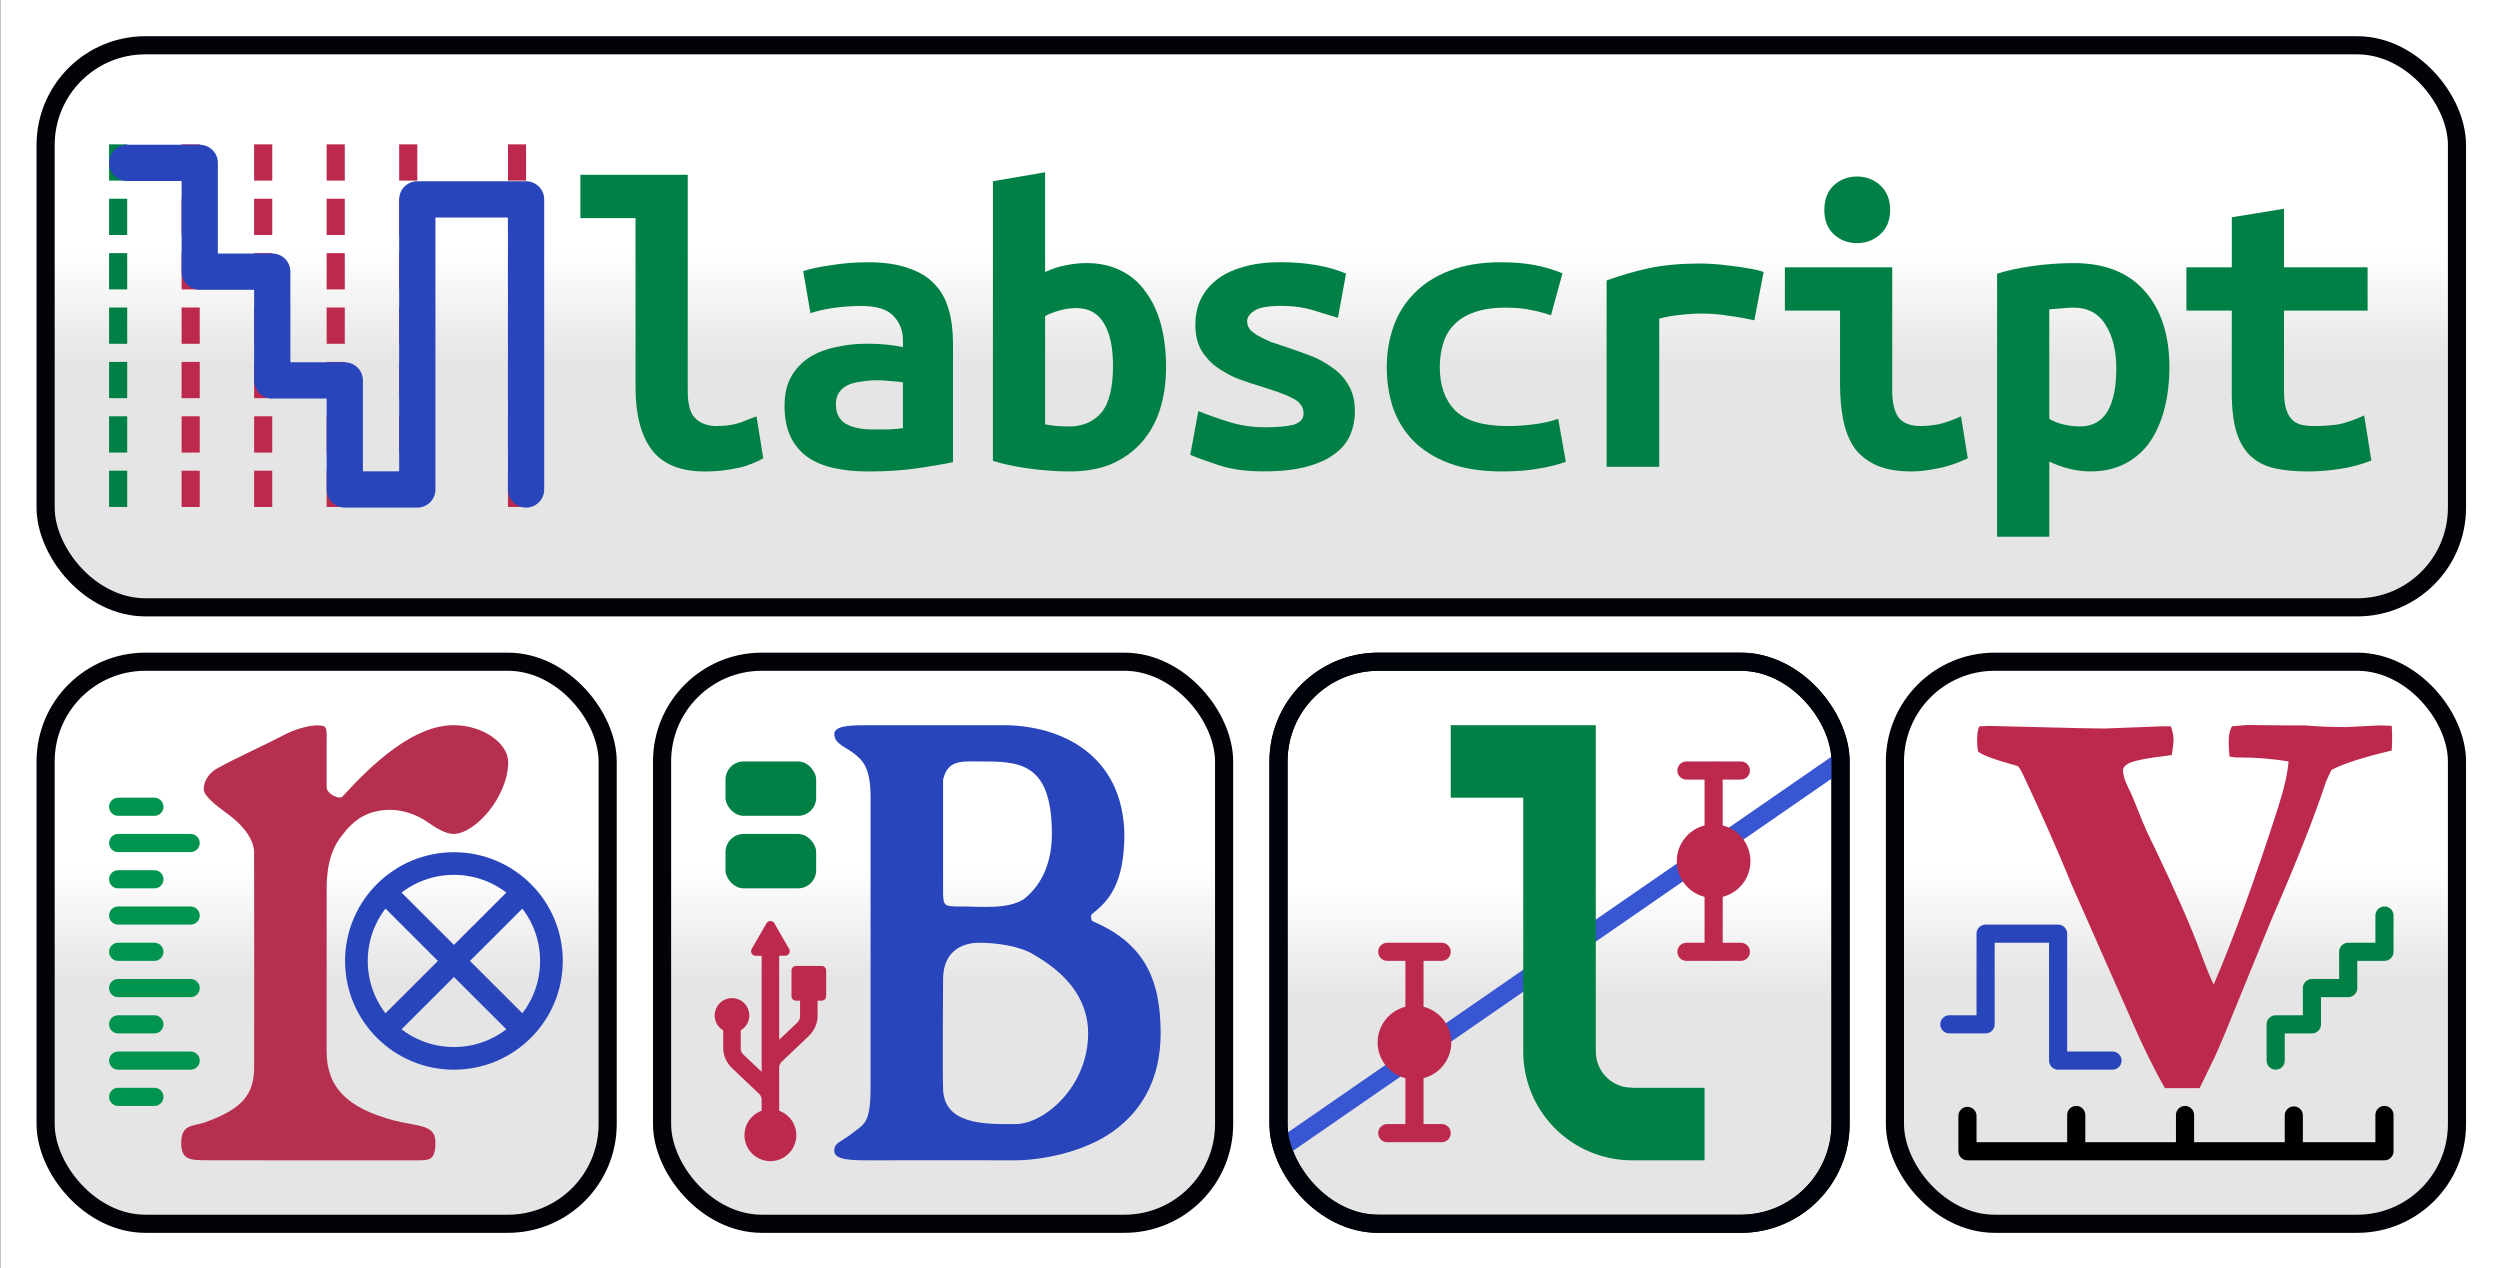 <?xml version="1.0" encoding="UTF-8" standalone="no"?>
<svg
   xmlns:dc="http://purl.org/dc/elements/1.1/"
   xmlns:cc="http://creativecommons.org/ns#"
   xmlns:rdf="http://www.w3.org/1999/02/22-rdf-syntax-ns#"
   xmlns:svg="http://www.w3.org/2000/svg"
   xmlns="http://www.w3.org/2000/svg"
   xmlns:xlink="http://www.w3.org/1999/xlink"
   id="svg1010"
   version="1.1"
   viewBox="0 0 36.513 18.521"
   height="18.521mm"
   width="36.513mm">
  <rect x="0" y="0" width="36.513" height="18.521" fill="#333333" stroke="none"/>
  <defs
     id="defs1004">
    <clipPath
       clipPathUnits="userSpaceOnUse"
       id="clipath_lpe_path-effect1755">
      <circle
         style="font-variation-settings:normal;display:none;opacity:0.494;vector-effect:none;fill:#0b0094;fill-opacity:1;stroke:none;stroke-width:0.8;stroke-linecap:butt;stroke-linejoin:miter;stroke-miterlimit:4;stroke-dasharray:none;stroke-dashoffset:0;stroke-opacity:1;marker:none;stop-color:#000000;stop-opacity:1"
         id="circle1757"
         cx="96"
         cy="17.6"
         r="1.6" />
      <path
         id="lpe_path-effect1755"
         style="font-variation-settings:normal;opacity:0.494;vector-effect:none;fill:#0b0094;fill-opacity:1;stroke:none;stroke-width:0.8;stroke-linecap:butt;stroke-linejoin:miter;stroke-miterlimit:4;stroke-dasharray:none;stroke-dashoffset:0;stroke-opacity:1;marker:none;stop-color:#000000;stop-opacity:1"
         class="powerclip"
         d="M 86.2,12.6 H 101 V 27.4 H 86.2 Z m 11.4,5 A 1.6,1.6 0 0 0 96,16 1.6,1.6 0 0 0 94.4,17.6 1.6,1.6 0 0 0 96,19.2 1.6,1.6 0 0 0 97.6,17.6" />
    </clipPath>
    <clipPath
       clipPathUnits="userSpaceOnUse"
       id="clipath_lpe_path-effect2646">
      <circle
         style="font-variation-settings:normal;display:none;opacity:0.494;vector-effect:none;fill:#0b0094;fill-opacity:1;stroke:none;stroke-width:0.8;stroke-linecap:butt;stroke-linejoin:miter;stroke-miterlimit:4;stroke-dasharray:none;stroke-dashoffset:0;stroke-opacity:1;marker:none;stop-color:#000000;stop-opacity:1"
         id="circle2648"
         cx="96"
         cy="17.6"
         r="1.6" />
      <path
         id="lpe_path-effect2646"
         style="font-variation-settings:normal;opacity:0.494;vector-effect:none;fill:#0b0094;fill-opacity:1;stroke:none;stroke-width:0.8;stroke-linecap:butt;stroke-linejoin:miter;stroke-miterlimit:4;stroke-dasharray:none;stroke-dashoffset:0;stroke-opacity:1;marker:none;stop-color:#000000;stop-opacity:1"
         class="powerclip"
         d="M 86.2,12.6 H 101 V 27.4 H 86.2 Z m 11.4,5 A 1.6,1.6 0 0 0 96,16 1.6,1.6 0 0 0 94.4,17.6 1.6,1.6 0 0 0 96,19.2 1.6,1.6 0 0 0 97.6,17.6" />
    </clipPath>
    <clipPath
       clipPathUnits="userSpaceOnUse"
       id="clipPath2749">
      <circle
         style="font-variation-settings:normal;display:none;opacity:0.494;vector-effect:none;fill:#0b0094;fill-opacity:1;stroke:none;stroke-width:0.8;stroke-linecap:butt;stroke-linejoin:miter;stroke-miterlimit:4;stroke-dasharray:none;stroke-dashoffset:0;stroke-opacity:1;marker:none;stop-color:#000000;stop-opacity:1"
         id="circle2751"
         cx="96"
         cy="17.6"
         r="1.6" />
      <path
         id="lpe_path-effect2753"
         style="font-variation-settings:normal;opacity:0.494;vector-effect:none;fill:#0b0094;fill-opacity:1;stroke:none;stroke-width:0.8;stroke-linecap:butt;stroke-linejoin:miter;stroke-miterlimit:4;stroke-dasharray:none;stroke-dashoffset:0;stroke-opacity:1;marker:none;stop-color:#000000;stop-opacity:1"
         class="powerclip"
         d="M 86.2,12.6 H 101 V 27.4 H 86.2 Z m 11.4,5 A 1.6,1.6 0 0 0 96,16 1.6,1.6 0 0 0 94.4,17.6 1.6,1.6 0 0 0 96,19.2 1.6,1.6 0 0 0 97.6,17.6" />
    </clipPath>
    <clipPath
       clipPathUnits="userSpaceOnUse"
       id="clipath_lpe_path-effect3284">
      <circle
         style="font-variation-settings:normal;display:none;opacity:0.494;vector-effect:none;fill:#0b0094;fill-opacity:1;stroke:none;stroke-width:0.8;stroke-linecap:butt;stroke-linejoin:miter;stroke-miterlimit:4;stroke-dasharray:none;stroke-dashoffset:0;stroke-opacity:1;marker:none;stop-color:#000000;stop-opacity:1"
         id="circle3286"
         cx="96"
         cy="17.6"
         r="1.6" />
      <path
         id="lpe_path-effect3284"
         style="font-variation-settings:normal;opacity:0.494;vector-effect:none;fill:#0b0094;fill-opacity:1;stroke:none;stroke-width:0.8;stroke-linecap:butt;stroke-linejoin:miter;stroke-miterlimit:4;stroke-dasharray:none;stroke-dashoffset:0;stroke-opacity:1;marker:none;stop-color:#000000;stop-opacity:1"
         class="powerclip"
         d="M 86.2,12.6 H 101 V 27.4 H 86.2 Z m 11.4,5 A 1.6,1.6 0 0 0 96,16 1.6,1.6 0 0 0 94.4,17.6 1.6,1.6 0 0 0 96,19.2 1.6,1.6 0 0 0 97.6,17.6" />
    </clipPath>
    <clipPath
       clipPathUnits="userSpaceOnUse"
       id="clipath_lpe_path-effect3644">
      <circle
         style="font-variation-settings:normal;display:none;opacity:0.494;vector-effect:none;fill:#0b0094;fill-opacity:1;stroke:none;stroke-width:0.8;stroke-linecap:butt;stroke-linejoin:miter;stroke-miterlimit:4;stroke-dasharray:none;stroke-dashoffset:0;stroke-opacity:1;marker:none;stop-color:#000000;stop-opacity:1"
         id="circle3646"
         cx="96"
         cy="17.6"
         r="1.6" />
      <path
         id="lpe_path-effect3644"
         style="font-variation-settings:normal;opacity:0.494;vector-effect:none;fill:#0b0094;fill-opacity:1;stroke:none;stroke-width:0.8;stroke-linecap:butt;stroke-linejoin:miter;stroke-miterlimit:4;stroke-dasharray:none;stroke-dashoffset:0;stroke-opacity:1;marker:none;stop-color:#000000;stop-opacity:1"
         class="powerclip"
         d="M 86.2,12.6 H 101 V 27.4 H 86.2 Z m 11.4,5 A 1.6,1.6 0 0 0 96,16 1.6,1.6 0 0 0 94.4,17.6 1.6,1.6 0 0 0 96,19.2 1.6,1.6 0 0 0 97.6,17.6" />
    </clipPath>
    <linearGradient
       y2="15.2"
       x2="84.8"
       y1="10.4"
       x1="84.8"
       gradientTransform="matrix(1.033,0,0,1.033,-3.147,26.773)"
       gradientUnits="userSpaceOnUse"
       id="linearGradient3927"
       xlink:href="#linearGradient3601" />
    <linearGradient
       id="linearGradient3601">
      <stop
         style="stop-color:#ffffff;stop-opacity:1"
         offset="0"
         id="stop3597" />
      <stop
         style="stop-color:#e5e5e5;stop-opacity:1"
         offset="1"
         id="stop3599" />
    </linearGradient>
    <clipPath
       clipPathUnits="userSpaceOnUse"
       id="clipath_lpe_path-effect3920">
      <circle
         d="M 97.6,17.6 A 1.6,1.6 0 0 1 96,19.2 1.6,1.6 0 0 1 94.4,17.6 1.6,1.6 0 0 1 96,16 a 1.6,1.6 0 0 1 1.6,1.6"
         style="font-variation-settings:normal;display:none;opacity:0.494;vector-effect:none;fill:#0b0094;fill-opacity:1;stroke:none;stroke-width:0.8;stroke-linecap:butt;stroke-linejoin:miter;stroke-miterlimit:4;stroke-dasharray:none;stroke-dashoffset:0;stroke-opacity:1;marker:none;stop-color:#000000;stop-opacity:1"
         id="circle3922"
         cx="96"
         cy="17.6"
         r="1.6" />
      <path
         id="lpe_path-effect3920"
         style="font-variation-settings:normal;opacity:0.494;vector-effect:none;fill:#0b0094;fill-opacity:1;stroke:none;stroke-width:0.8;stroke-linecap:butt;stroke-linejoin:miter;stroke-miterlimit:4;stroke-dasharray:none;stroke-dashoffset:0;stroke-opacity:1;marker:none;stop-color:#000000;stop-opacity:1"
         class="powerclip"
         d="M 86.2,12.6 H 101 V 27.4 H 86.2 Z m 11.4,5 A 1.6,1.6 0 0 0 96,16 1.6,1.6 0 0 0 94.4,17.6 1.6,1.6 0 0 0 96,19.2 1.6,1.6 0 0 0 97.6,17.6" />
    </clipPath>
    <linearGradient
       y2="14.4"
       x2="84.8"
       y1="9.6"
       x1="84.8"
       gradientTransform="matrix(1.033,0,0,1.033,-1.333,-0.427)"
       gradientUnits="userSpaceOnUse"
       id="linearGradient3929"
       xlink:href="#linearGradient3601" />
    <linearGradient
       y2="14.4"
       x2="84.8"
       y1="9.6"
       x1="84.8"
       gradientTransform="matrix(1.033,0,0,1.033,-4.053,-0.427)"
       gradientUnits="userSpaceOnUse"
       id="linearGradient3931"
       xlink:href="#linearGradient3601" />
    <linearGradient
       y2="14.4"
       x2="84.8"
       y1="9.6"
       x1="84.8"
       gradientTransform="matrix(1.033,0,0,1.033,-2.24,-0.427)"
       gradientUnits="userSpaceOnUse"
       id="linearGradient3933"
       xlink:href="#linearGradient3601" />
    <linearGradient
       y2="14.4"
       x2="84.8"
       y1="9.6"
       x1="84.8"
       gradientTransform="matrix(4.433,0,0,1.033,25.653,1.173)"
       gradientUnits="userSpaceOnUse"
       id="linearGradient3935"
       xlink:href="#linearGradient3601" />
  </defs>
  <g
     transform="translate(-97.36,-33.604)"
     id="layer1">
    <g
       transform="matrix(0.331,0,0,0.331,91.683,33.468)"
       id="g1911">
      <rect
         ry="0"
         rx="0"
         y="0.409"
         x="17.164"
         height="56"
         width="110.4"
         id="rect2029-8-4"
         style="fill:#ffffff;fill-opacity:1;stroke-width:11.812;stop-color:#000000" />
      <g
         transform="translate(31.564,-129.191)"
         id="g3361-1-6">
        <g
           transform="translate(-40,131.2)"
           id="g814-4-2-9">
          <rect
             rx="4.4"
             ry="4.4"
             y="27.6"
             x="82"
             height="24.8"
             width="24.8"
             id="rect935-3-7-0-8-8-8"
             style="fill:url(#linearGradient3927);fill-opacity:1;stroke:#020308;stroke-width:0.8;stroke-linecap:round;stroke-linejoin:round;stroke-miterlimit:4;stroke-dasharray:none;stroke-opacity:1;stop-color:#000000" />
          <path
             style="fill:none;fill-opacity:1;stroke:#3956d2;stroke-width:0.8;stroke-linecap:round;stroke-linejoin:miter;stroke-miterlimit:4;stroke-dasharray:none;stroke-opacity:1"
             id="path12507-9-1-9-7"
             d="M 82.481,48.808 106.8,32" />
          <rect
             style="fill:none;fill-opacity:1;stroke:#00020a;stroke-width:0.8;stroke-linecap:round;stroke-linejoin:round;stroke-miterlimit:4;stroke-dasharray:none;stroke-opacity:1;stop-color:#000000"
             id="rect935-3-7-0-1-03-3-2"
             width="24.8"
             height="24.8"
             x="82"
             y="27.6"
             ry="4.4"
             rx="4.4" />
          <g
             style="fill:#008044;fill-opacity:1"
             transform="translate(1.6,27.2)"
             id="g2837-0-6-8">
            <path
               style="color:#000000;font-style:normal;font-variant:normal;font-weight:bold;font-stretch:normal;font-size:40px;line-height:125%;font-family:'Bitstream Vera Sans Mono';-inkscape-font-specification:'Bitstream Vera Sans Mono Bold';letter-spacing:0px;word-spacing:0px;display:inline;overflow:visible;visibility:visible;fill:#008044;fill-opacity:1;fill-rule:nonzero;stroke:none;stroke-width:11.812;marker:none;enable-background:accumulate"
               id="path3378-1-44-8-2"
               d="M 91.2,17.6 V 6.4 H 88 V 3.2 h 6.4 V 18.4 H 92" />
            <path
               d="M 96,22.4 A 4.8,4.8 0 0 1 92.606,20.994 4.8,4.8 0 0 1 91.2,17.6 H 96 Z"
               style="font-variation-settings:normal;opacity:1;vector-effect:none;fill:#008044;fill-opacity:1;stroke:none;stroke-width:11.812;stroke-linecap:butt;stroke-linejoin:miter;stroke-miterlimit:4;stroke-dasharray:none;stroke-dashoffset:0;stroke-opacity:1;marker:none;stop-color:#000000;stop-opacity:1"
               id="path2721-44-0-9"
               clip-path="url(#clipath_lpe_path-effect3920)" />
            <path
               id="rect2737-7-2-9"
               style="font-variation-settings:normal;opacity:1;vector-effect:none;fill:#008044;fill-opacity:1;stroke:none;stroke-width:11.812;stroke-linecap:butt;stroke-linejoin:miter;stroke-miterlimit:4;stroke-dasharray:none;stroke-dashoffset:0;stroke-opacity:1;marker:none;stop-color:#000000;stop-opacity:1"
               d="m 95.2,19.2 4,1e-6 V 22.4 H 96 l -0.8,-0.8 z" />
          </g>
          <path
             style="fill:#d0506d;fill-opacity:1;stroke:#bc294c;stroke-width:0.8;stroke-linecap:round;stroke-linejoin:round;stroke-miterlimit:4;stroke-dasharray:none;stroke-opacity:1"
             id="path12404-0-1-0-8-6-1-6"
             d="m 101.2,32.417 v 7.965" />
          <path
             style="fill:#d0506d;fill-opacity:1;stroke:#bc294c;stroke-width:0.8;stroke-linecap:round;stroke-linejoin:round;stroke-miterlimit:4;stroke-dasharray:none;stroke-opacity:1"
             id="path12404-4-0-0-8-60-3-0-0"
             d="M 102.4,32.4 H 100" />
          <path
             style="fill:#bc294c;fill-opacity:1;stroke:none;stroke-width:3.927"
             id="path12370-5-6-2-9-4-1-5-2"
             d="m 102.824,36.4 a 1.624,1.624 0 1 1 -3.249,0 1.624,1.624 0 1 1 3.249,0 z" />
          <path
             d="M 102.4,40.4 H 100"
             id="path12404-4-0-0-8-3-8-75-1-7"
             style="fill:#d0506d;fill-opacity:1;stroke:#bc294c;stroke-width:0.8;stroke-linecap:round;stroke-linejoin:round;stroke-miterlimit:4;stroke-dasharray:none;stroke-opacity:1" />
          <path
             d="m 88,40.417 v 7.965"
             id="path12404-0-1-0-8-8-9-1-6"
             style="fill:#d0506d;fill-opacity:1;stroke:#bc294c;stroke-width:0.8;stroke-linecap:round;stroke-linejoin:round;stroke-miterlimit:4;stroke-dasharray:none;stroke-opacity:1" />
          <path
             d="M 89.2,40.4 H 86.8"
             id="path12404-4-0-0-8-60-8-6-0-1"
             style="fill:#d0506d;fill-opacity:1;stroke:#bc294c;stroke-width:0.8;stroke-linecap:round;stroke-linejoin:round;stroke-miterlimit:4;stroke-dasharray:none;stroke-opacity:1" />
          <path
             d="m 89.624,44.4 a 1.624,1.624 0 1 1 -3.249,0 1.624,1.624 0 1 1 3.249,0 z"
             id="path12370-5-6-2-9-4-9-2-8-3"
             style="fill:#bc294c;fill-opacity:1;stroke:none;stroke-width:3.927" />
          <path
             style="fill:#d0506d;fill-opacity:1;stroke:#bc294c;stroke-width:0.8;stroke-linecap:round;stroke-linejoin:round;stroke-miterlimit:4;stroke-dasharray:none;stroke-opacity:1"
             id="path12404-4-0-0-8-3-8-7-1-5-2"
             d="M 89.2,48.4 H 86.8" />
        </g>
        <g
           id="g4245-7-0-1"
           transform="translate(-40,158.4)">
          <rect
             rx="4.4"
             ry="4.4"
             y="0.4"
             x="27.6"
             height="24.8"
             width="24.8"
             id="rect935-3-8-6-5"
             style="font-variation-settings:normal;opacity:1;vector-effect:none;fill:url(#linearGradient3929);fill-opacity:1;stroke:#020308;stroke-width:0.8;stroke-linecap:round;stroke-linejoin:round;stroke-miterlimit:4;stroke-dasharray:none;stroke-dashoffset:0;stroke-opacity:1;stop-color:#000000;stop-opacity:1" />
          <path
             d="m 34.576,6.034 c 0,0.27 0.496,0.676 0.992,1.037 C 36.65,7.837 36.8,8.53 36.8,8.8 c 0,2.389 0.009,7.47 0,9.6 -0.045,1.037 -0.42,1.698 -2.178,2.329 -0.541,0.18 -1.056,0.071 -1.037,0.947 0.015,0.725 0.406,0.721 1.217,0.721 1.262,0 2.02,0.004 3.598,0.004 1.307,0 4.202,2.9e-5 5.6,2.9e-5 0.541,0 0.8,0 0.8,-0.8 0,-0.8 -0.801,-0.691 -1.838,-0.962 C 40.933,20.098 40,19.2 40,17.6 v -7.2 c 0,-1.6 0.573,-2.202 0.753,-2.428 0.586,-0.766 1.262,-1.037 2.074,-1.037 0.586,0 1.262,0.27 1.623,0.541 C 44.901,7.792 45.284,8 45.6,8 46.525,8 48,6.4 48.012,4.817 48,4 46.907,3.2 45.6,3.2 43.842,3.2 42.022,4.891 40.714,6.333 40.579,6.514 40,6.237 40,5.933 V 4 c 0,-0.381 0.035,-0.699 -0.124,-0.753 -0.342,-0.116 -1.016,0.038 -1.603,0.308 -0.947,0.496 -2.344,1.127 -3.066,1.533 -0.361,0.18 -0.631,0.541 -0.631,0.947"
             style="color:#000000;font-style:normal;font-variant:normal;font-weight:normal;font-stretch:normal;font-size:20px;line-height:125%;font-family:'Garamond Premier Pro';-inkscape-font-specification:'Garamond Premier Pro';font-variation-settings:normal;text-indent:0;text-align:start;text-decoration:none;text-decoration-line:none;letter-spacing:0px;word-spacing:0px;text-transform:none;writing-mode:lr-tb;direction:ltr;baseline-shift:baseline;text-anchor:start;visibility:visible;vector-effect:none;fill:#b62f4f;fill-opacity:1;fill-rule:nonzero;stroke:none;stroke-width:2.704;stroke-linecap:butt;stroke-linejoin:miter;stroke-miterlimit:4;stroke-dasharray:none;stroke-dashoffset:0;stroke-opacity:1;marker:none;stop-color:#000000"
             id="path3053-9-5-4-9" />
          <g
             transform="matrix(1.038,0,0,1.037,-2.058,-1.818)"
             style="stroke:#2945bb;stroke-width:0.964;stroke-miterlimit:4;stroke-dasharray:none;stroke-opacity:1"
             id="g2471-7-6-9">
            <ellipse
               ry="4.145"
               rx="4.145"
               cy="14.871"
               cx="45.929"
               id="path3988-4-4-2-1"
               style="color:#000000;display:inline;overflow:visible;visibility:visible;fill:none;stroke:#2945bb;stroke-width:0.964;stroke-linecap:butt;stroke-linejoin:round;stroke-miterlimit:4;stroke-dasharray:none;stroke-dashoffset:0;stroke-opacity:1;marker:none;enable-background:accumulate" />
            <path
               id="path4015-6-1-5-4"
               d="M 43.2,12.141 48.659,17.6"
               style="fill:none;stroke:#2945bb;stroke-width:0.964;stroke-linecap:butt;stroke-linejoin:miter;stroke-miterlimit:4;stroke-dasharray:none;stroke-opacity:1" />
            <path
               id="path4017-9-8-8-9"
               d="M 48.659,12.141 43.2,17.6"
               style="fill:none;stroke:#2945bb;stroke-width:0.964;stroke-linecap:butt;stroke-linejoin:miter;stroke-miterlimit:4;stroke-dasharray:none;stroke-opacity:1" />
          </g>
          <path
             d="m 30.8,6.8 h 1.6"
             id="path4307-6-5-6-3-5-6-1"
             style="fill:#008044;fill-opacity:1;stroke:#00944f;stroke-width:0.8;stroke-linecap:round;stroke-linejoin:miter;stroke-miterlimit:4;stroke-dasharray:none;stroke-opacity:1" />
          <path
             style="fill:#008044;fill-opacity:1;stroke:#00944f;stroke-width:0.8;stroke-linecap:round;stroke-linejoin:miter;stroke-miterlimit:4;stroke-dasharray:none;stroke-opacity:1"
             id="path4307-6-5-6-3-8-9-2-0"
             d="M 30.8,8.4 H 34" />
          <path
             style="fill:#008044;fill-opacity:1;stroke:#00944f;stroke-width:0.8;stroke-linecap:round;stroke-linejoin:miter;stroke-miterlimit:4;stroke-dasharray:none;stroke-opacity:1"
             id="path4307-6-5-6-3-1-7-8-7"
             d="m 30.8,10 h 1.6" />
          <path
             d="M 30.8,11.6 H 34"
             id="path4307-6-5-6-3-8-2-5-4-5"
             style="fill:#008044;fill-opacity:1;stroke:#00944f;stroke-width:0.8;stroke-linecap:round;stroke-linejoin:miter;stroke-miterlimit:4;stroke-dasharray:none;stroke-opacity:1" />
          <path
             style="fill:#008044;fill-opacity:1;stroke:#00944f;stroke-width:0.8;stroke-linecap:round;stroke-linejoin:miter;stroke-miterlimit:4;stroke-dasharray:none;stroke-opacity:1"
             id="path4307-6-5-6-3-89-3-7-8"
             d="m 30.8,13.2 h 1.6" />
          <path
             d="M 30.8,14.8 H 34"
             id="path4307-6-5-6-3-8-3-8-2-7"
             style="fill:#008044;fill-opacity:1;stroke:#00944f;stroke-width:0.8;stroke-linecap:round;stroke-linejoin:miter;stroke-miterlimit:4;stroke-dasharray:none;stroke-opacity:1" />
          <path
             style="fill:#008044;fill-opacity:1;stroke:#00944f;stroke-width:0.8;stroke-linecap:round;stroke-linejoin:miter;stroke-miterlimit:4;stroke-dasharray:none;stroke-opacity:1"
             id="path4307-6-5-6-3-6-8-4-0"
             d="m 30.8,16.4 h 1.6" />
          <path
             d="M 30.8,18 H 34"
             id="path4307-6-5-6-3-8-8-3-0-4"
             style="fill:#008044;fill-opacity:1;stroke:#00944f;stroke-width:0.8;stroke-linecap:round;stroke-linejoin:miter;stroke-miterlimit:4;stroke-dasharray:none;stroke-opacity:1" />
          <path
             d="m 30.8,19.6 h 1.6"
             id="path4307-6-5-6-3-6-0-1-6-8"
             style="fill:#008044;fill-opacity:1;stroke:#00944f;stroke-width:0.8;stroke-linecap:round;stroke-linejoin:miter;stroke-miterlimit:4;stroke-dasharray:none;stroke-opacity:1" />
        </g>
        <g
           id="g4281-8-2-0"
           transform="translate(-40,158.4)">
          <rect
             rx="4.4"
             ry="4.4"
             y="0.4"
             x="109.2"
             height="24.8"
             width="24.8"
             id="rect935-3-7-5-96-9-4"
             style="font-variation-settings:normal;opacity:1;vector-effect:none;fill:url(#linearGradient3931);fill-opacity:1;stroke:#020308;stroke-width:0.8;stroke-linecap:round;stroke-linejoin:round;stroke-miterlimit:4;stroke-dasharray:none;stroke-dashoffset:0;stroke-opacity:1;stop-color:#000000;stop-opacity:1" />
          <path
             id="path3869-8-4-9-2"
             d="m 111.6,16.4 h 1.6 v -4 h 3.2 V 18 h 2.4"
             style="color:#000000;display:inline;overflow:visible;visibility:visible;fill:none;stroke:#2945bb;stroke-width:0.8;stroke-linecap:round;stroke-linejoin:round;stroke-miterlimit:4;stroke-dasharray:none;stroke-dashoffset:0;stroke-opacity:1;marker:none;enable-background:accumulate" />
          <path
             id="path3789-6-33-0-9"
             d="M 112.4,20.441 V 22 h 18.4 v -1.6"
             style="fill:none;stroke:#000000;stroke-width:0.8;stroke-linecap:round;stroke-linejoin:round;stroke-miterlimit:4;stroke-dasharray:none;stroke-opacity:1" />
          <path
             id="path3791-2-3-8-6"
             d="M 117.2,21.987 V 20.4"
             style="color:#000000;display:inline;overflow:visible;visibility:visible;fill:none;stroke:#000000;stroke-width:0.8;stroke-linecap:round;stroke-linejoin:round;stroke-miterlimit:4;stroke-dasharray:none;stroke-dashoffset:0;stroke-opacity:1;marker:none;enable-background:accumulate" />
          <path
             id="path3793-8-8-1-1"
             d="m 122,20.4 v 1.559"
             style="color:#000000;display:inline;overflow:visible;visibility:visible;fill:none;stroke:#000000;stroke-width:0.8;stroke-linecap:round;stroke-linejoin:round;stroke-miterlimit:4;stroke-dasharray:none;stroke-dashoffset:0;stroke-opacity:1;marker:none;enable-background:accumulate" />
          <path
             style="color:#000000;display:inline;overflow:visible;visibility:visible;fill:none;stroke:#000000;stroke-width:0.8;stroke-linecap:round;stroke-linejoin:round;stroke-miterlimit:4;stroke-dasharray:none;stroke-dashoffset:0;stroke-opacity:1;marker:none;enable-background:accumulate"
             d="m 126.8,20.421 v 1.559"
             id="path3793-8-0-6-3-0" />
          <path
             style="fill:none;stroke:#008044;stroke-width:0.8;stroke-linecap:round;stroke-linejoin:round;stroke-miterlimit:4;stroke-dasharray:none;stroke-opacity:1"
             d="m 126,18 v -1.6 h 1.6 v -1.6 h 1.6 v -1.6 h 1.6 v -1.6"
             id="path3867-9-6-0-1-4" />
          <g
             id="flowRoot3027-1-4-4-1-2"
             style="color:#000000;font-style:normal;font-variant:normal;font-weight:normal;font-stretch:normal;font-size:20px;line-height:125%;font-family:'Garamond Premier Pro';-inkscape-font-specification:'Garamond Premier Pro';text-indent:0;text-align:start;text-decoration:none;text-decoration-line:none;letter-spacing:0px;word-spacing:0px;text-transform:none;writing-mode:lr-tb;direction:ltr;text-anchor:start;display:inline;overflow:visible;visibility:visible;opacity:1;fill:#bc294c;fill-opacity:1;fill-rule:nonzero;stroke:none;stroke-width:1.189;marker:none;enable-background:accumulate"
             transform="matrix(2.265,0,0,2.294,248.093,-201.222)">
            <g
               style="font-size:4.743px;line-height:125%;font-family:Sans;fill:#bc294c;fill-opacity:1;stroke-width:1.189;marker:none"
               id="text3028-8-6-8-0-2">
              <path
                 d="m -59.68,89.134 0.192,-0.008 1.734,0.042 0.517,0.008 1.101,-0.042 h 0.192 c 0.033,0.106 0.05,0.186 0.05,0.242 -3e-6,0.067 -0.011,0.17 -0.033,0.309 -0.106,0.017 -0.228,0.033 -0.367,0.05 -0.272,0.039 -0.442,0.083 -0.509,0.133 -0.05,0.033 -0.075,0.069 -0.075,0.108 -2e-6,0.095 0.036,0.211 0.108,0.35 0.033,0.056 0.111,0.236 0.233,0.542 0.05,0.133 0.142,0.334 0.275,0.6 0.417,0.862 0.714,1.531 0.892,2.009 0.106,0.283 0.192,0.492 0.258,0.625 0.389,-0.895 0.809,-2.034 1.259,-3.419 0.117,-0.361 0.183,-0.653 0.2,-0.875 -0.328,-0.05 -0.634,-0.075 -0.917,-0.075 h -0.1 l -0.133,-0.017 c -0.011,-0.1 -0.017,-0.195 -0.017,-0.283 -4e-6,-0.133 0.022,-0.233 0.067,-0.3 l 0.292,-0.025 0.725,0.008 h 0.409 c 0.25,0.022 0.511,0.033 0.784,0.033 l 0.667,-0.033 c 0.056,7e-6 0.133,0.003 0.233,0.008 0.006,0.1 0.008,0.181 0.008,0.242 -8e-6,0.061 -0.003,0.139 -0.008,0.233 -0.567,0.133 -0.959,0.258 -1.176,0.375 -0.039,0.078 -0.064,0.131 -0.075,0.158 l -0.033,0.075 c -0.222,0.667 -0.575,1.548 -1.059,2.643 l -0.9,2.176 c -0.117,0.278 -0.203,0.47 -0.258,0.575 -0.095,0.189 -0.175,0.353 -0.242,0.492 h -0.675 c -0.217,-0.372 -0.442,-0.825 -0.675,-1.359 l -1.134,-2.535 c -0.278,-0.673 -0.595,-1.381 -0.951,-2.126 -0.044,-0.094 -0.081,-0.153 -0.108,-0.175 -0.45,-0.122 -0.709,-0.217 -0.775,-0.283 -0.011,-0.067 -0.017,-0.142 -0.017,-0.225 0,-0.106 0.014,-0.192 0.042,-0.258 z"
                 style="font-variant:normal;font-weight:bold;font-stretch:normal;font-size:17.076px;font-family:Garamond;-inkscape-font-specification:'Garamond Bold';fill:#bc294c;fill-opacity:1;stroke-width:1.189;marker:none"
                 id="path3858-5-2-8-3-2" />
            </g>
          </g>
        </g>
        <g
           id="g4252-8-4-0"
           transform="translate(-40,158.4)">
          <rect
             style="font-variation-settings:normal;opacity:1;vector-effect:none;fill:url(#linearGradient3933);fill-opacity:1;stroke:#020308;stroke-width:0.8;stroke-linecap:round;stroke-linejoin:round;stroke-miterlimit:4;stroke-dasharray:none;stroke-dashoffset:0;stroke-opacity:1;stop-color:#000000;stop-opacity:1"
             id="rect935-3-7-9-0-5"
             width="24.8"
             height="24.8"
             x="54.8"
             y="0.4"
             ry="4.4"
             rx="4.4" />
          <path
             id="path3019-7-7-3-5"
             style="color:#000000;font-style:normal;font-variant:normal;font-weight:bold;font-stretch:normal;font-size:146.893px;line-height:125%;font-family:'Garamond Premier Pro';-inkscape-font-specification:'Garamond Premier Pro Bold';text-indent:0;text-align:start;text-decoration:none;text-decoration-line:none;letter-spacing:0px;word-spacing:0px;text-transform:none;writing-mode:lr-tb;direction:ltr;baseline-shift:baseline;text-anchor:start;visibility:visible;fill:#2945bb;fill-opacity:1;fill-rule:nonzero;stroke:none;stroke-width:0.897;marker:none"
             d="M 75.2,8 C 75.127,4.528 72.446,3.214 69.885,3.2 L 64,3.2 c -0.8,0 -1.6,0 -1.6,0.39 C 62.4,4 62.861,4.15 63.2,4.399 63.67,4.744 64,5.07 64,6.4 V 10.028 19.2 c 0,1.6 -0.298,1.6 -0.8,2.001 C 62.698,21.602 62.4,21.6 62.4,21.985 62.4,22.4 63.2,22.4 64,22.4 c 2.216,-0.005 3.659,4.33e-4 6.4,0 0.996,0 2.956,-0.3 4.322,-1.292 C 76.059,20.146 76.8,18.693 76.8,16.8 c 0,-2.464 -0.769,-3.985 -2.989,-4.946 -0.085,0 -0.114,-0.3 -0.028,-0.331 C 74.466,10.982 75.2,10.254 75.2,8 M 72,8 c 0,1.142 -0.361,2.19 -1.243,2.881 C 70.031,11.338 68.882,11.2 68,11.2 c -0.8,0 -0.8,0 -0.8,-0.8 V 5.6 C 67.411,4.726 68,4.8 68.8,4.8 70.536,4.8 72,4.8 72,8 m 1.6,8.8 c 0,2.344 -1.93,4 -3.2,4 -1.435,0.022 -3.2,0 -3.2,-1.6 -0.028,-0.811 0,-4.169 0,-4.8 0.004,-1.193 0.8,-1.6 1.6,-1.6 0.8,0 1.831,0.163 2.4,0.523 1.195,0.691 2.4,1.764 2.4,3.477" />
          <rect
             rx="0.8"
             style="color:#000000;display:inline;overflow:visible;visibility:visible;fill:#008044;fill-opacity:1;fill-rule:nonzero;stroke:#009650;stroke-width:0;stroke-linecap:round;stroke-linejoin:round;stroke-miterlimit:4;stroke-dasharray:none;stroke-dashoffset:0;stroke-opacity:1;marker:none;enable-background:accumulate"
             id="rect3047-6-2-2-5-7-9-2"
             width="4"
             height="2.4"
             x="57.6"
             y="4.8"
             ry="0.8" />
          <rect
             ry="0.8"
             y="8"
             x="57.6"
             height="2.4"
             width="4"
             id="rect3047-6-2-2-5-2-6-1-9"
             style="color:#000000;display:inline;overflow:visible;visibility:visible;fill:#008044;fill-opacity:1;fill-rule:nonzero;stroke:#009650;stroke-width:0;stroke-linecap:round;stroke-linejoin:round;stroke-miterlimit:4;stroke-dasharray:none;stroke-dashoffset:0;stroke-opacity:1;marker:none;enable-background:accumulate"
             rx="0.8" />
          <path
             id="path1334-3-4-9-0"
             d="m 59.581,12.042 -0.653,1.133 h 0.466 v 5.789 l -1.188,-1.127 c -0.077,-0.096 -0.131,-0.221 -0.134,-0.351 0,-0.522 -1.33e-4,-0.832 -4.86e-4,-0.947 0.22,-0.077 0.379,-0.285 0.379,-0.532 0,-0.313 -0.253,-0.566 -0.565,-0.566 -0.312,0 -0.565,0.254 -0.565,0.566 0,0.247 0.159,0.455 0.378,0.532 l -1.34e-4,0.936 c 0,0.254 0.139,0.519 0.302,0.688 -0.005,-0.005 -0.01,-0.009 8.8e-5,2.59e-4 0.004,0.004 1.26,1.196 1.26,1.196 0.077,0.096 0.13,0.221 0.133,0.35 v 0.655 c -0.432,0.087 -0.757,0.469 -0.757,0.927 0,0.522 0.423,0.946 0.944,0.946 0.521,0 0.944,-0.424 0.944,-0.946 0,-0.458 -0.325,-0.84 -0.757,-0.927 v -0.643 c 0,-0.002 8.9e-5,-0.003 0,-0.005 v -1.423 c 0.003,-0.129 0.057,-0.254 0.134,-0.35 0,0 1.256,-1.192 1.26,-1.196 0.01,-0.01 0.005,-0.005 8.5e-5,-8.5e-5 0.163,-0.169 0.301,-0.435 0.301,-0.689 l -1.34e-4,-0.902 h 0.379 v -1.133 h -1.13 v 1.133 h 0.378 c 0,0 -4.86e-4,0.237 -4.86e-4,0.913 -0.003,0.129 -0.057,0.255 -0.133,0.351 l -1.188,1.127 v -4.373 h 0.466 l -0.652,-1.133 z"
             style="color:#000000;display:inline;overflow:visible;visibility:visible;fill:#bc294c;fill-opacity:1;fill-rule:nonzero;stroke:#bc294c;stroke-width:0.4;stroke-linejoin:round;stroke-miterlimit:4;stroke-dasharray:none;stroke-opacity:1;marker:none;enable-background:accumulate" />
        </g>
        <g
           id="g1911-3-6-2"
           transform="translate(-41.6,129.6)">
          <rect
             rx="4.4"
             ry="4.4"
             y="2"
             x="29.2"
             height="24.8"
             width="106.4"
             id="rect935-0-0-9-8"
             style="font-variation-settings:normal;opacity:1;vector-effect:none;fill:url(#linearGradient3935);fill-opacity:1;stroke:#020308;stroke-width:0.8;stroke-linecap:round;stroke-linejoin:round;stroke-miterlimit:4;stroke-dasharray:none;stroke-dashoffset:0;stroke-opacity:1;stop-color:#000000;stop-opacity:1" />
          <path
             style="fill:#ff5555;stroke:#bc294c;stroke-width:0.8;stroke-linecap:square;stroke-linejoin:miter;stroke-miterlimit:4;stroke-dasharray:0.8, 1.6;stroke-dashoffset:0;stroke-opacity:1"
             d="M 50,6.771 V 22.764"
             id="path3773-4-12-3-3-3" />
          <path
             id="path3773-4-6-88-0-3-8"
             d="M 45.2,6.771 V 22.764"
             style="fill:#ff5555;stroke:#bc294c;stroke-width:0.8;stroke-linecap:square;stroke-linejoin:miter;stroke-miterlimit:4;stroke-dasharray:0.8, 1.6;stroke-dashoffset:0;stroke-opacity:1" />
          <path
             id="path3773-4-7-9-9-8-0"
             d="M 42,6.771 V 22.764"
             style="fill:#ff5555;stroke:#bc294c;stroke-width:0.8;stroke-linecap:square;stroke-linejoin:miter;stroke-miterlimit:4;stroke-dasharray:0.8, 1.6;stroke-dashoffset:0;stroke-opacity:1" />
          <path
             id="path3773-4-5-2-2-0-4"
             d="M 38.8,6.771 V 22.764"
             style="fill:#ff5555;stroke:#bc294c;stroke-width:0.8;stroke-linecap:square;stroke-linejoin:miter;stroke-miterlimit:4;stroke-dasharray:0.8, 1.6;stroke-dashoffset:0;stroke-opacity:1" />
          <path
             id="path3773-4-3-8-5-5-0"
             d="M 35.6,6.771 V 22.764"
             style="fill:#ff5555;stroke:#bc294c;stroke-width:0.8;stroke-linecap:square;stroke-linejoin:miter;stroke-miterlimit:4;stroke-dasharray:0.8, 1.6;stroke-dashoffset:0;stroke-opacity:1" />
          <path
             style="fill:#ff5555;stroke:#008044;stroke-width:0.8;stroke-linecap:square;stroke-linejoin:miter;stroke-miterlimit:4;stroke-dasharray:0.8, 1.6;stroke-dashoffset:0;stroke-opacity:1"
             d="M 32.4,6.771 V 22.764"
             id="path3773-4-3-5-8-4-6-9" />
          <path
             style="fill:none;stroke:#2945bb;stroke-width:1.6;stroke-linecap:round;stroke-linejoin:round;stroke-miterlimit:4;stroke-dasharray:none;stroke-opacity:1"
             d="M 50.4,21.6 V 8.8 H 45.6 V 21.6 H 42.4 L 42.4,16.788 h -3.2 v -4.8 H 36 V 7.188 h -3.2"
             id="path3769-8-0-6-1" />
          <g
             style="font-style:normal;font-variant:normal;font-weight:normal;font-stretch:normal;font-size:18.724px;line-height:1.25;font-family:'Ubuntu Mono';-inkscape-font-specification:'Ubuntu Mono';font-variation-settings:normal;letter-spacing:-0.504px;word-spacing:0px;opacity:1;vector-effect:none;fill:#008044;fill-opacity:1;stroke:none;stroke-width:11.812;stroke-linecap:butt;stroke-linejoin:miter;stroke-miterlimit:4;stroke-dasharray:none;stroke-dashoffset:0;stroke-opacity:1;marker:none;stop-color:#000000;stop-opacity:1"
             id="text4404-5-4-9"
             aria-label="labscript">
            <path
               id="path3664"
               style="font-weight:bold;font-size:18.724px;font-variation-settings:normal;vector-effect:none;fill:#008044;fill-opacity:1;stroke:none;stroke-width:11.812;stroke-linecap:butt;stroke-linejoin:miter;stroke-miterlimit:4;stroke-dasharray:none;stroke-dashoffset:0;stroke-opacity:1;marker:none;stop-color:#000000;stop-opacity:1"
               d="m 60.866,20.224 q -0.056,0.037 -0.262,0.131 -0.187,0.094 -0.506,0.206 -0.318,0.094 -0.786,0.169 -0.449,0.075 -1.03,0.075 -1.592,0 -2.322,-0.936 -0.73,-0.955 -0.73,-2.771 V 9.626 H 52.796 V 7.716 h 4.737 v 9.549 q 0,0.899 0.356,1.217 0.356,0.318 0.899,0.318 0.693,0 1.161,-0.187 0.468,-0.187 0.618,-0.243 z" />
            <path
               id="path3666"
               style="font-weight:bold;font-size:18.724px;font-variation-settings:normal;vector-effect:none;fill:#008044;fill-opacity:1;stroke:none;stroke-width:11.812;stroke-linecap:butt;stroke-linejoin:miter;stroke-miterlimit:4;stroke-dasharray:none;stroke-dashoffset:0;stroke-opacity:1;marker:none;stop-color:#000000;stop-opacity:1"
               d="m 65.68,18.951 q 0.374,0 0.73,0 0.356,-0.019 0.618,-0.056 v -2.022 q -0.225,-0.037 -0.543,-0.056 -0.318,-0.037 -0.58,-0.037 -0.356,0 -0.693,0.056 -0.337,0.037 -0.599,0.15 -0.243,0.112 -0.393,0.318 -0.15,0.206 -0.15,0.543 0,0.599 0.449,0.861 0.449,0.243 1.161,0.243 z m -0.206,-7.377 q 1.086,0 1.798,0.262 0.73,0.243 1.161,0.712 0.431,0.449 0.618,1.123 0.187,0.655 0.187,1.479 v 5.243 q -0.506,0.112 -1.498,0.262 -0.992,0.15 -2.228,0.15 -0.843,0 -1.535,-0.15 -0.674,-0.15 -1.161,-0.487 -0.487,-0.356 -0.749,-0.899 -0.262,-0.562 -0.262,-1.367 0,-0.768 0.3,-1.292 0.3,-0.524 0.805,-0.843 0.506,-0.318 1.161,-0.449 0.655,-0.15 1.367,-0.15 0.899,0 1.592,0.15 v -0.281 q 0,-0.655 -0.412,-1.086 -0.412,-0.449 -1.423,-0.449 -0.655,0 -1.273,0.094 -0.599,0.094 -0.974,0.225 l -0.318,-1.854 q 0.431,-0.15 1.217,-0.262 0.786,-0.131 1.629,-0.131 z" />
            <path
               id="path3668"
               style="font-weight:bold;font-size:18.724px;font-variation-settings:normal;vector-effect:none;fill:#008044;fill-opacity:1;stroke:none;stroke-width:11.812;stroke-linecap:butt;stroke-linejoin:miter;stroke-miterlimit:4;stroke-dasharray:none;stroke-dashoffset:0;stroke-opacity:1;marker:none;stop-color:#000000;stop-opacity:1"
               d="m 76.298,16.142 q 0,-1.236 -0.412,-1.891 -0.393,-0.655 -1.217,-0.655 -0.374,0 -0.749,0.112 -0.356,0.094 -0.618,0.243 v 4.775 q 0.262,0.056 0.543,0.075 0.3,0.019 0.506,0.019 0.899,0 1.423,-0.599 0.524,-0.618 0.524,-2.078 z m 2.341,0.056 q 0,1.049 -0.281,1.91 -0.281,0.843 -0.824,1.442 -0.543,0.599 -1.329,0.936 -0.786,0.318 -1.798,0.318 -0.899,0 -1.835,-0.131 -0.936,-0.131 -1.573,-0.337 V 7.997 l 2.303,-0.393 v 4.4 q 0.487,-0.225 0.936,-0.3 0.449,-0.094 0.899,-0.094 0.861,0 1.517,0.337 0.655,0.318 1.086,0.936 0.449,0.599 0.674,1.442 0.225,0.843 0.225,1.872 z" />
            <path
               id="path3670"
               style="font-weight:bold;font-size:18.724px;font-variation-settings:normal;vector-effect:none;fill:#008044;fill-opacity:1;stroke:none;stroke-width:11.812;stroke-linecap:butt;stroke-linejoin:miter;stroke-miterlimit:4;stroke-dasharray:none;stroke-dashoffset:0;stroke-opacity:1;marker:none;stop-color:#000000;stop-opacity:1"
               d="m 82.965,18.857 q 0.843,0 1.292,-0.112 0.449,-0.131 0.449,-0.506 0,-0.243 -0.15,-0.412 -0.131,-0.169 -0.393,-0.281 -0.243,-0.131 -0.58,-0.243 -0.318,-0.112 -0.674,-0.225 -0.506,-0.15 -1.03,-0.337 -0.524,-0.206 -0.955,-0.506 -0.431,-0.3 -0.712,-0.749 -0.281,-0.468 -0.281,-1.161 0,-0.562 0.206,-1.049 0.225,-0.506 0.674,-0.88 0.468,-0.393 1.18,-0.599 0.712,-0.225 1.704,-0.225 0.861,0 1.592,0.131 0.749,0.131 1.292,0.374 l -0.356,1.947 q -0.318,-0.094 -0.992,-0.3 -0.674,-0.225 -1.517,-0.225 -0.88,0 -1.198,0.225 -0.3,0.206 -0.3,0.449 0,0.206 0.131,0.374 0.15,0.15 0.374,0.281 0.243,0.131 0.543,0.262 0.318,0.112 0.674,0.225 0.506,0.169 1.049,0.374 0.543,0.206 0.974,0.524 0.449,0.3 0.73,0.786 0.281,0.468 0.281,1.161 0,0.543 -0.206,1.03 -0.206,0.487 -0.693,0.843 -0.468,0.356 -1.236,0.562 -0.768,0.206 -1.891,0.206 -1.142,0 -1.947,-0.262 -0.805,-0.262 -1.292,-0.468 l 0.356,-1.929 q 0.655,0.262 1.386,0.487 0.749,0.225 1.517,0.225 z" />
            <path
               id="path3672"
               style="font-weight:bold;font-size:18.724px;font-variation-settings:normal;vector-effect:none;fill:#008044;fill-opacity:1;stroke:none;stroke-width:11.812;stroke-linecap:butt;stroke-linejoin:miter;stroke-miterlimit:4;stroke-dasharray:none;stroke-dashoffset:0;stroke-opacity:1;marker:none;stop-color:#000000;stop-opacity:1"
               d="m 88.378,16.198 q 0,-0.955 0.3,-1.798 0.3,-0.843 0.917,-1.46 0.618,-0.637 1.554,-0.992 0.955,-0.374 2.266,-0.374 0.786,0 1.423,0.112 0.637,0.112 1.292,0.374 l -0.506,1.854 q -0.374,-0.131 -0.843,-0.225 -0.449,-0.112 -1.161,-0.112 -0.824,0 -1.386,0.206 -0.543,0.187 -0.88,0.543 -0.337,0.337 -0.487,0.824 -0.15,0.487 -0.15,1.049 0,1.217 0.674,1.91 0.693,0.693 2.341,0.693 0.543,0 1.123,-0.075 0.599,-0.075 1.086,-0.243 l 0.337,1.891 Q 95.793,20.561 95.1,20.673 q -0.693,0.131 -1.629,0.131 -1.348,0 -2.322,-0.356 Q 90.194,20.093 89.576,19.475 88.958,18.857 88.659,18.014 88.378,17.172 88.378,16.198 Z" />
            <path
               id="path3674"
               style="font-weight:bold;font-size:18.724px;font-variation-settings:normal;vector-effect:none;fill:#008044;fill-opacity:1;stroke:none;stroke-width:11.812;stroke-linecap:butt;stroke-linejoin:miter;stroke-miterlimit:4;stroke-dasharray:none;stroke-dashoffset:0;stroke-opacity:1;marker:none;stop-color:#000000;stop-opacity:1"
               d="m 104.595,14.138 q -0.225,-0.056 -0.543,-0.112 -0.3,-0.056 -0.618,-0.094 -0.318,-0.056 -0.618,-0.075 -0.3,-0.019 -0.506,-0.019 -0.487,0 -0.955,0.056 -0.468,0.037 -0.955,0.169 v 6.535 h -2.322 v -8.22 q 0.917,-0.337 1.872,-0.543 0.974,-0.206 2.266,-0.206 0.187,0 0.524,0.019 0.356,0.019 0.749,0.075 0.393,0.037 0.786,0.112 0.412,0.056 0.73,0.169 z" />
            <path
               id="path3676"
               style="font-weight:bold;font-size:18.724px;font-variation-settings:normal;vector-effect:none;fill:#008044;fill-opacity:1;stroke:none;stroke-width:11.812;stroke-linecap:butt;stroke-linejoin:miter;stroke-miterlimit:4;stroke-dasharray:none;stroke-dashoffset:0;stroke-opacity:1;marker:none;stop-color:#000000;stop-opacity:1"
               d="m 110.588,9.27 q 0,0.674 -0.431,1.067 -0.431,0.393 -1.03,0.393 -0.599,0 -1.03,-0.393 -0.412,-0.393 -0.412,-1.067 0,-0.693 0.412,-1.086 0.431,-0.393 1.03,-0.393 0.599,0 1.03,0.393 0.431,0.393 0.431,1.086 z m 3.427,10.954 q -0.712,0.337 -1.348,0.449 -0.618,0.131 -1.142,0.131 -0.899,0 -1.517,-0.262 -0.599,-0.262 -0.974,-0.749 -0.356,-0.506 -0.506,-1.217 -0.15,-0.712 -0.15,-1.629 v -3.239 h -2.434 v -1.91 h 4.737 v 5.449 q 0,0.786 0.281,1.18 0.3,0.374 0.974,0.374 0.318,0 0.768,-0.075 0.449,-0.094 1.011,-0.356 z" />
            <path
               id="path3678"
               style="font-weight:bold;font-size:18.724px;font-variation-settings:normal;vector-effect:none;fill:#008044;fill-opacity:1;stroke:none;stroke-width:11.812;stroke-linecap:butt;stroke-linejoin:miter;stroke-miterlimit:4;stroke-dasharray:none;stroke-dashoffset:0;stroke-opacity:1;marker:none;stop-color:#000000;stop-opacity:1"
               d="m 120.569,16.273 q 0,-1.18 -0.468,-1.929 -0.468,-0.768 -1.423,-0.768 -0.262,0 -0.562,0.037 -0.3,0.019 -0.506,0.037 v 4.831 q 0.225,0.15 0.599,0.243 0.374,0.094 0.749,0.094 0.824,0 1.217,-0.655 0.393,-0.674 0.393,-1.891 z m 2.341,-0.075 q 0,1.011 -0.225,1.872 -0.225,0.843 -0.655,1.46 -0.431,0.599 -1.086,0.936 -0.655,0.337 -1.517,0.337 -0.88,0 -1.816,-0.431 v 3.314 h -2.303 V 12.079 q 0.637,-0.206 1.554,-0.337 0.936,-0.131 1.835,-0.131 2.041,0 3.127,1.236 1.086,1.236 1.086,3.352 z" />
            <path
               id="path3680"
               style="font-weight:bold;font-size:18.724px;font-variation-settings:normal;vector-effect:none;fill:#008044;fill-opacity:1;stroke:none;stroke-width:11.812;stroke-linecap:butt;stroke-linejoin:miter;stroke-miterlimit:4;stroke-dasharray:none;stroke-dashoffset:0;stroke-opacity:1;marker:none;stop-color:#000000;stop-opacity:1"
               d="m 125.664,13.708 h -2.003 v -1.91 h 2.003 V 9.588 l 2.303,-0.374 v 2.584 h 3.689 v 1.91 h -3.689 v 3.558 q 0,0.487 0.094,0.786 0.094,0.3 0.262,0.468 0.169,0.169 0.412,0.225 0.243,0.056 0.543,0.056 0.318,0 0.58,-0.019 0.281,-0.019 0.524,-0.056 0.262,-0.056 0.524,-0.15 0.281,-0.094 0.599,-0.243 l 0.318,1.985 q -0.637,0.262 -1.386,0.374 -0.73,0.112 -1.423,0.112 -0.805,0 -1.423,-0.131 -0.618,-0.131 -1.049,-0.506 -0.431,-0.374 -0.655,-1.049 -0.225,-0.693 -0.225,-1.798 z" />
          </g>
        </g>
      </g>
    </g>
  </g>
</svg>
